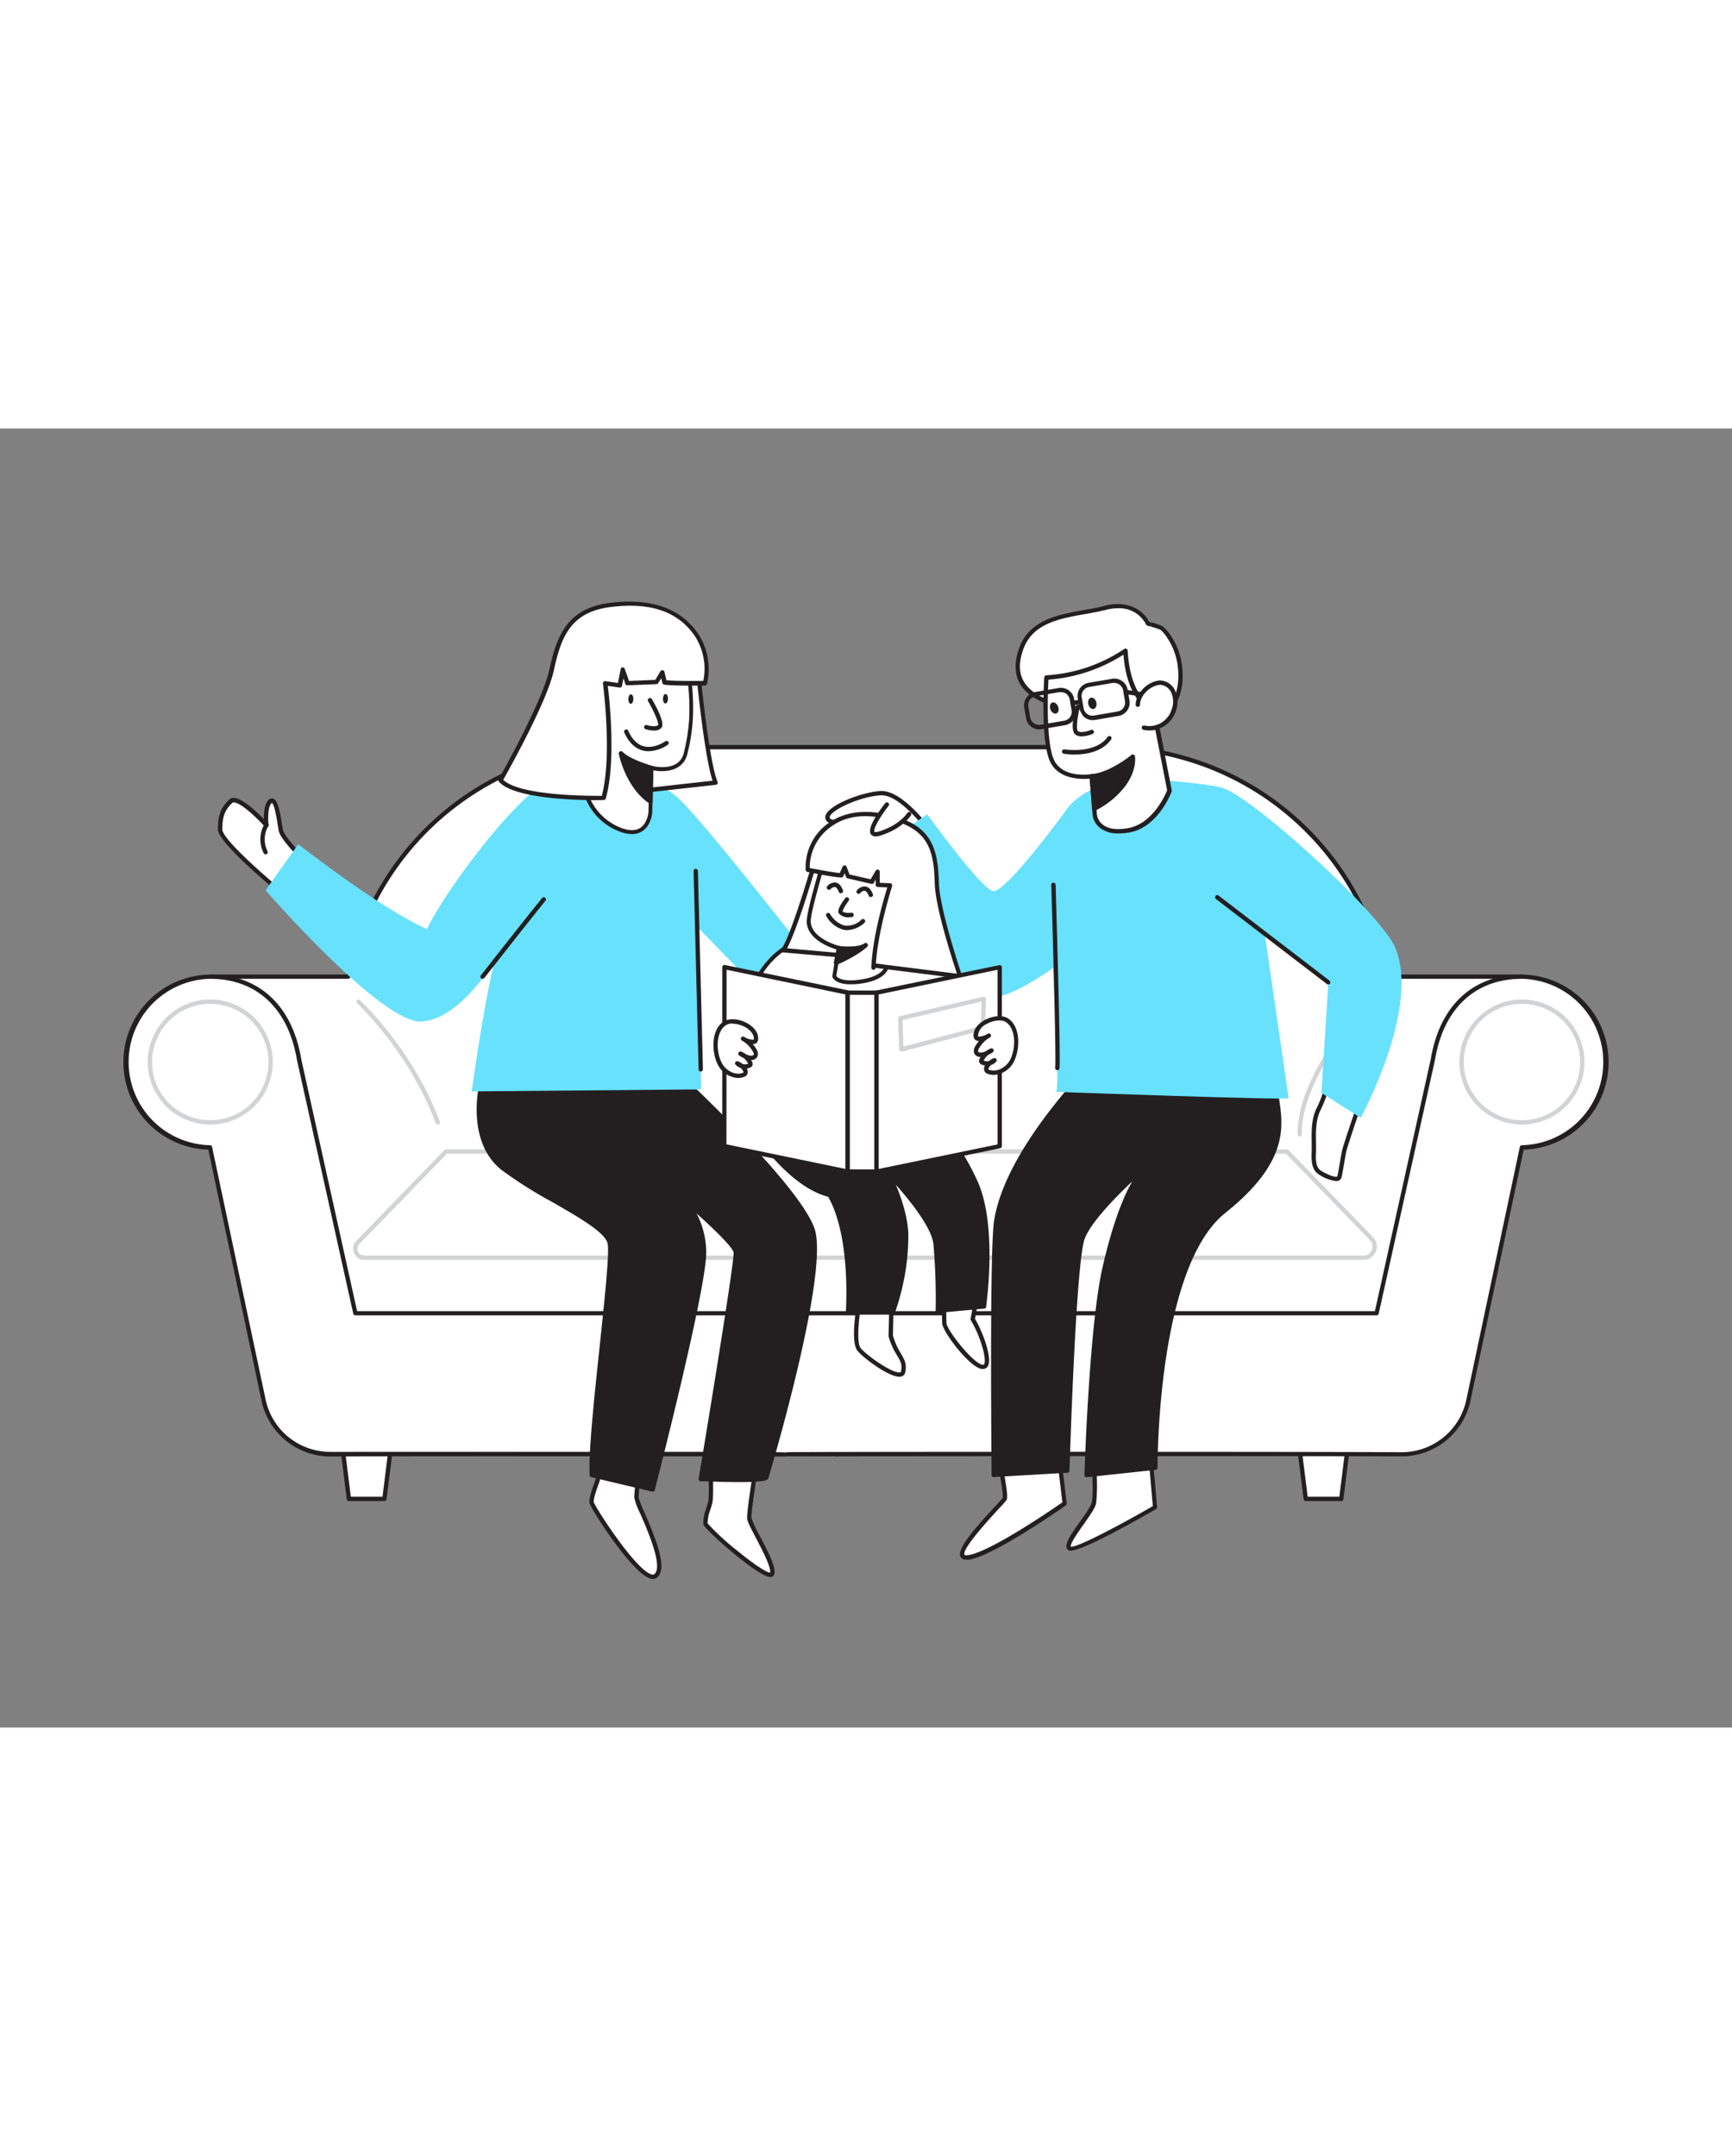 <svg xmlns="http://www.w3.org/2000/svg" viewBox="0 0 400 300" data-imageid="family-5" imageName="Family" class="illustrations_image" style="width: 241px;"><rect x="0" y="0" width="400" height="300" fill="#808080" stroke="none"/><g id="_196_family_flatline" data-name="#196_family_flatline"><path d="M230.88,239s1.59,7.41,1.12,8.22-14.08,14.24-8.45,13.51,22.3-12.47,22.3-12.47l-1.41-12Z" fill="#fff"/><path d="M223.15,261.23a1.34,1.34,0,0,1-1.32-.66c-.85-1.64,2.55-5.83,8.32-12,.68-.74,1.33-1.44,1.42-1.59.19-.54-.46-4.51-1.18-7.85a.51.51,0,0,1,.39-.6l13.56-2.71a.49.49,0,0,1,.39.09.5.5,0,0,1,.21.34l1.41,12a.5.5,0,0,1-.21.47c-.69.48-16.83,11.81-22.52,12.55A2.63,2.63,0,0,1,223.15,261.23Zm8.33-21.87c.6,2.88,1.42,7.28,1,8.08a22.22,22.22,0,0,1-1.56,1.76c-5.88,6.35-8.63,10-8.16,10.92,0,.08.3.15.77.08,5.08-.66,19.75-10.76,21.83-12.21L244,236.86Z" fill="#231f20"/><path d="M252.63,239.61s.46,6.12,0,8.46-7.26,9.62-5.62,10.56,19.72-9.51,19.72-9.51l-1.18-13.41Z" fill="#fff"/><path d="M247.21,259.16a1,1,0,0,1-.45-.09,1,1,0,0,1-.47-.66c-.24-1.07,1-3,3.1-5.91,1.27-1.79,2.58-3.65,2.75-4.52.44-2.26,0-8.27,0-8.33a.51.51,0,0,1,.35-.52l12.92-3.9a.48.48,0,0,1,.42.07.47.47,0,0,1,.22.37l1.17,13.41a.51.51,0,0,1-.24.48C261.81,252.54,250.05,259.16,247.21,259.16ZM253.16,240a44.05,44.05,0,0,1,0,8.19c-.21,1.09-1.52,2.94-2.91,4.91-1.13,1.59-3.22,4.56-2.94,5.13,1.17.34,10.48-4.49,18.93-9.36l-1.09-12.48Z" fill="#231f20"/><path d="M138.06,237.29a43.64,43.64,0,0,1,0,5.51c-.24.71-1.64,4.23-1.41,5.28s12,19.72,14.9,16.78-4.57-16.54-4.57-18,.94-9.62.94-9.62Z" fill="#fff"/><path d="M150.78,265.68a2.16,2.16,0,0,1-.63-.1c-4.25-1.24-13.7-16.1-14-17.39-.19-.85.36-2.62,1.23-5a5.31,5.31,0,0,0,.19-.53,37.76,37.76,0,0,0,0-5.33.48.48,0,0,1,.14-.37.48.48,0,0,1,.36-.15h9.86a.5.5,0,0,1,.37.17.47.47,0,0,1,.12.38c0,.09-.93,8.21-.93,9.57a23.56,23.56,0,0,0,1.29,3.27c2.79,6.41,5.32,12.86,3.14,15A1.54,1.54,0,0,1,150.78,265.68Zm-12.2-27.89a29.49,29.49,0,0,1-.05,5.17l-.2.56c-.33.92-1.36,3.71-1.19,4.45.41,1.32,9.73,15.77,13.36,16.67a.66.66,0,0,0,.7-.13c1.88-1.88-1.52-9.72-3.34-13.93a15.28,15.28,0,0,1-1.38-3.67c0-1.22.66-7.23.88-9.12Z" fill="#231f20"/><path d="M164,238.55s.47,7.86,0,9.62-1.29,3.75-1.05,4.81,14.66,13.73,15.37,11.5-5.17-11.24-5.28-12.84,1.87-13.92,1.87-13.92Z" fill="#fff"/><path d="M177.88,265.24h-.06c-2.82-.12-15.1-10.92-15.37-12.15a8.44,8.44,0,0,1,.64-3.63c.15-.48.29-1,.42-1.42.37-1.38.11-7.3,0-9.47a.5.5,0,0,1,.46-.52l10.92-.83a.47.47,0,0,1,.4.17.48.48,0,0,1,.13.41c-.55,3.41-2,12.54-1.88,13.81a24.46,24.46,0,0,0,1.92,4.09c2.25,4.31,3.81,7.47,3.34,8.93A.88.88,0,0,1,177.88,265.24ZM164.52,239c.09,1.77.37,7.71-.05,9.29-.12.47-.28,1-.43,1.45a8.57,8.57,0,0,0-.62,3.12,57,57,0,0,0,6.86,6.31c4.89,4,7,5.06,7.57,5.06.25-1.28-1.88-5.35-3.3-8.07-1.26-2.41-2-3.81-2-4.49-.11-1.46,1.35-10.7,1.78-13.41Z" fill="#231f20"/><path d="M69.94,99.28s-4.73-4.73-5.08-6.48-1-7.88-2.41-6.75-.92,5.52-.92,5.52S55,84.39,53.29,86.05s-2.46,3.26-2.46,6.49S67,108.75,67,108.75" fill="#fff"/><path d="M67,109.25a.51.51,0,0,1-.31-.11C65,107.79,50.33,95.92,50.33,92.54s.69-5,2.61-6.85a1.48,1.48,0,0,1,1.11-.38c1.93.07,5.23,3.2,6.88,4.9,0-1.49.12-3.69,1.21-4.55a1,1,0,0,1,1-.18c1,.42,1.51,2.83,2,6,.09.52.15,1,.22,1.27.23,1.17,3.15,4.44,4.94,6.23a.5.5,0,0,1,0,.71.51.51,0,0,1-.71,0c-.49-.5-4.85-4.89-5.21-6.74-.07-.32-.14-.78-.22-1.32-.19-1.21-.77-4.89-1.38-5.17-.91.74-.94,3.52-.75,5.1a.5.5,0,0,1-.29.52.51.51,0,0,1-.58-.12c-1.38-1.54-5.37-5.54-7.14-5.6a.54.54,0,0,0-.38.11c-1.72,1.63-2.3,3.17-2.3,6.12,0,2.19,9.78,10.86,15.94,15.82a.5.5,0,0,1,.08.7A.52.52,0,0,1,67,109.25Z" fill="#231f20"/><polygon points="88.78 247.2 80.58 247.2 79.21 236.26 90.15 236.26 88.78 247.2" fill="#fff"/><path d="M88.78,247.7h-8.2a.51.51,0,0,1-.5-.44l-1.37-10.93a.53.53,0,0,1,.13-.4.48.48,0,0,1,.37-.17H90.15a.48.48,0,0,1,.37.17.53.53,0,0,1,.13.4l-1.37,10.93A.51.51,0,0,1,88.78,247.7Zm-7.76-1h7.32l1.24-9.94h-9.8Z" fill="#231f20"/><polygon points="309.76 247.2 301.56 247.2 300.19 236.26 311.13 236.26 309.76 247.2" fill="#fff"/><path d="M309.76,247.7h-8.2a.51.51,0,0,1-.5-.44l-1.37-10.93a.53.53,0,0,1,.13-.4.48.48,0,0,1,.37-.17h10.94a.48.48,0,0,1,.37.17.53.53,0,0,1,.13.4l-1.37,10.93A.51.51,0,0,1,309.76,247.7Zm-7.76-1h7.32l1.24-9.94h-9.8Z" fill="#231f20"/><path d="M319.82,126.59a65.48,65.48,0,0,0-64.28-53H144.69a65.49,65.49,0,0,0-64.28,53H48.63l26.28,96.73H321.14l30.46-96.73Z" fill="#fff"/><path d="M321.14,223.82H74.91a.5.5,0,0,1-.48-.37L48.15,126.72a.5.5,0,0,1,.08-.43.52.52,0,0,1,.4-.2H80a66,66,0,0,1,64.69-53H255.54a66,66,0,0,1,64.69,53H351.6a.52.52,0,0,1,.41.21.49.49,0,0,1,.07.44l-30.46,96.73A.5.5,0,0,1,321.14,223.82Zm-245.84-1H320.78l30.14-95.73h-31.1a.5.5,0,0,1-.49-.4,65,65,0,0,0-63.79-52.6H144.69a65,65,0,0,0-63.79,52.6.49.49,0,0,1-.49.4H49.28Z" fill="#231f20"/><path d="M193.33,237.44h-.07a.65.65,0,0,1-.41-.31.51.51,0,0,1,.05-.53.48.48,0,0,1,.49-.18.59.59,0,0,1,.45.37.5.5,0,0,1-.13.49h0A.57.57,0,0,1,193.33,237.44Z" fill="#231f20"/><path d="M351.49,126.59c-10.89,0-18.54,6.93-20.58,19.13l-13,58.59H82.07l-13-58.59c-2-12.2-9.69-19.13-20.58-19.13a19.72,19.72,0,0,0,0,39.43l12.38,58.43a15.68,15.68,0,0,0,15.4,12.43c29.5-.12,105.37,0,105.35,0,.36-.07,112.57-.15,142.07,0a15.68,15.68,0,0,0,15.4-12.43L351.49,166a19.72,19.72,0,0,0,0-39.43Z" fill="#fff"/><path d="M181.59,237.41h-.09c-3.35,0-76.46-.13-105.21,0A16.27,16.27,0,0,1,60.4,224.55l-12.29-58a20.22,20.22,0,0,1,.4-40.43c11.32,0,19,7.13,21.07,19.55l12.89,58.17H317.53l12.9-58.2c2.06-12.39,9.74-19.52,21.06-19.52a20.22,20.22,0,0,1,.4,40.43l-12.29,58a16.26,16.26,0,0,1-15.83,12.83h-.06c-30.62-.13-140.83,0-142,0Zm-64.21-1.08H140c32.89,0,39.94,0,41.54.17l0-.08c.55-.11,117.48-.14,142.17,0h.06a15.24,15.24,0,0,0,14.85-12L351,165.92a.49.49,0,0,1,.49-.4,19.22,19.22,0,0,0,0-38.43c-10.78,0-18.1,6.82-20.08,18.71l-13,58.62a.5.5,0,0,1-.49.39H82.07a.5.5,0,0,1-.49-.39l-13-58.59c-2-11.92-9.31-18.74-20.09-18.74a19.22,19.22,0,0,0,0,38.43.49.49,0,0,1,.49.4l12.38,58.42a15.24,15.24,0,0,0,14.85,12h.06C87,236.34,102.91,236.33,117.38,236.33Z" fill="#231f20"/><path d="M314.87,192H84.12a2.58,2.58,0,0,1-1.85-4.37l20.38-21a.51.51,0,0,1,.36-.15H297.22a.48.48,0,0,1,.36.15l19.52,20.11a3.1,3.1,0,0,1-2.23,5.26ZM103.22,167.49,83,188.34A1.57,1.57,0,0,0,84.12,191H314.87a2.1,2.1,0,0,0,1.51-3.57L297,167.49Z" fill="#d1d3d4"/><path d="M101.08,160.75a.52.52,0,0,1-.47-.33c-6-16.3-18-27.57-18.17-27.69a.48.48,0,0,1,0-.7.5.5,0,0,1,.71,0c.12.11,12.36,11.54,18.43,28.07a.49.49,0,0,1-.3.64A.33.33,0,0,1,101.08,160.75Z" fill="#d1d3d4"/><path d="M300.19,163.51a.51.51,0,0,1-.5-.49c-.33-13.67,15.15-30.3,15.81-31a.49.49,0,0,1,.7,0,.51.51,0,0,1,0,.71c-.16.17-15.86,17-15.54,30.29a.5.5,0,0,1-.49.51Z" fill="#d1d3d4"/><path d="M48.51,160.75A14.44,14.44,0,1,1,63,146.31,14.46,14.46,0,0,1,48.51,160.75Zm0-27.88A13.44,13.44,0,1,0,62,146.31,13.46,13.46,0,0,0,48.51,132.87Z" fill="#d1d3d4"/><path d="M351.49,160.75a14.44,14.44,0,1,1,14.44-14.44A14.46,14.46,0,0,1,351.49,160.75Zm0-27.88a13.44,13.44,0,1,0,13.44,13.44A13.46,13.46,0,0,0,351.49,132.87Z" fill="#d1d3d4"/><path d="M157,149.54,111,152s-2.82,12.61,5,18.86,23.78,12.73,24.72,17.32-4.76,44.22-4.14,53.6l14.15,3.36s12.2-47.37,11.89-55.19-4.38-11.53-4.38-11.53,11.27,9.65,11.58,11.84-8.09,52.44-8.09,52.44,14.94.58,15.25-.36,14.12-47.38,10.67-57.4S157,149.54,157,149.54Z" fill="#231f20"/><path d="M150.77,245.53l-.11,0-14.14-3.35a.44.44,0,0,1-.34-.4c-.32-4.88,1-17.54,2.31-29.79,1.17-11.11,2.28-21.6,1.84-23.75-.53-2.57-6.75-6.13-12.76-9.58a98.83,98.83,0,0,1-11.81-7.48c-7.94-6.36-5.27-18.78-5.15-19.31a.44.44,0,0,1,.4-.34l46-2.41a.45.45,0,0,1,.32.11c1.11,1,27.34,25.54,30.78,35.54,3.54,10.28-10.52,57.23-10.67,57.68s-.42,1.26-15.68.66a.47.47,0,0,1-.33-.17.43.43,0,0,1-.09-.35c3.37-20.16,8.3-50.74,8.08-52.29-.17-1.18-4.57-5.46-8.53-9a19.85,19.85,0,0,1,2.21,8.63c.31,7.8-11.41,53.38-11.91,55.32A.45.45,0,0,1,150.77,245.53Zm-13.72-4.15,13.4,3.18c1.2-4.71,12.06-47.36,11.77-54.64-.3-7.53-4.2-11.19-4.24-11.23a.44.44,0,0,1,0-.61.44.44,0,0,1,.62-.05c1.16,1,11.4,9.83,11.72,12.12.31,2.14-6.83,45-8,52.07,6.46.24,13.36.24,14.35-.17.76-2.52,14-47.39,10.64-57-3.25-9.44-28.33-33.1-30.42-35l-45.46,2.38c-.36,2-1.91,12.64,4.91,18.1a99.18,99.18,0,0,0,11.7,7.41c6.75,3.86,12.57,7.2,13.18,10.16.47,2.29-.6,12.36-1.83,24C138.16,223.45,136.8,236.33,137.05,241.38Z" fill="#231f20"/><path d="M108.93,153.09s2.74-19.91,5.32-30.24c0,0-7.64,13.36-16.8,14.11s-36.11-30.31-36.11-30.31L68.88,96s18.88,14.84,29.75,19.61c2.82-6.57,19.52-30.26,29.14-35s21.91-1,28.48,4.4,48.58,60.08,48.58,60.08l-10.33,4.46L160.94,115l1,37.63Z" fill="#68e1fd" class="target-color"/><path d="M198.26,203.16s-1.28,7.58.13,9.46,9.66,7.74,10.22,5.26c.7-3.13-1.56-3.66-2.86-8.41l.18-6.66" fill="#fff"/><path d="M207.74,219c-2.68,0-8.65-4.6-9.75-6.06-1.49-2-.36-9-.22-9.84a.48.48,0,0,1,.57-.41.49.49,0,0,1,.41.57c-.34,2-1,7.68,0,9.08,1.18,1.57,7.41,6,9.13,5.64.13,0,.17-.07.2-.19.35-1.58-.11-2.37-.88-3.69a16.65,16.65,0,0,1-2-4.48.77.77,0,0,1,0-.15l.18-6.66a.5.5,0,0,1,.51-.48.49.49,0,0,1,.49.51l-.17,6.58a15.86,15.86,0,0,0,1.84,4.18c.8,1.37,1.44,2.45,1,4.41a1.22,1.22,0,0,1-1,.95A1.61,1.61,0,0,1,207.74,219Z" fill="#231f20"/><path d="M218.05,200.11s-.15,4.54,0,6.57,8.45,12.57,9.7,9.45c.62-1.56-1-6.84-3.16-10.43,1.23-5.79.35-8.33.35-8.33" fill="#fff"/><path d="M227,217.2l-.26,0c-2.94-.45-9-8.6-9.13-10.46-.16-2,0-6.44,0-6.63a.51.51,0,0,1,.51-.48.5.5,0,0,1,.48.52s-.15,4.53,0,6.51c.13,1.59,6.07,9.21,8.29,9.55a.33.33,0,0,0,.44-.25c.51-1.27-.91-6.34-3.11-10a.53.53,0,0,1-.07-.37c1.18-5.53.37-8,.37-8.06a.5.5,0,1,1,.94-.32c0,.11.9,2.68-.29,8.4,2,3.41,3.83,8.86,3.09,10.7A1.3,1.3,0,0,1,227,217.2Z" fill="#231f20"/><path d="M174.15,162.08s8.21,12.76,17.4,15c5.58,9.58,4.23,27.17,4.23,27.17H206.1a52.81,52.81,0,0,0,3.16-17.62c.08-6.23-4-14.28-4-14.28s9.91,10.23,10.62,15.86a147,147,0,0,1,.52,15.6l10.78-1S230,184.35,225.3,174s-12.87-19.32-12.87-19.32Z" fill="#231f20"/><path d="M206.1,204.65H195.78a.43.43,0,0,1-.32-.14.46.46,0,0,1-.12-.34c0-.17,1.26-17.36-4.08-26.74-9.18-2.35-17.14-14.59-17.48-15.11a.46.46,0,0,1,0-.41.42.42,0,0,1,.33-.26l38.27-7.42a.42.42,0,0,1,.41.13c.08.09,8.28,9.12,12.95,19.43s2.07,28.32,2,29.08a.46.46,0,0,1-.4.38l-10.78,1a.45.45,0,0,1-.34-.12.44.44,0,0,1-.14-.33,144.76,144.76,0,0,0-.52-15.53c-.49-3.95-5.78-10.38-8.66-13.61,1.21,2.89,2.93,7.8,2.88,12a54,54,0,0,1-3.19,17.78A.45.45,0,0,1,206.1,204.65Zm-9.85-.88h9.55a53.84,53.84,0,0,0,3-17.18c.07-6.05-3.87-14-3.91-14.09a.44.44,0,0,1,.71-.5c.41.42,10,10.4,10.74,16.12a139.1,139.1,0,0,1,.53,15.17l9.94-.89c.35-2.57,2.3-18.88-1.94-28.24s-11.45-17.7-12.63-19l-37.37,7.24c1.68,2.45,8.92,12.35,16.76,14.23a.46.46,0,0,1,.28.21C197.07,185.64,196.43,200.83,196.25,203.77Z" fill="#231f20"/><path d="M258,140.82c-1.05,1.3-25.49,23.85-28,42.59-1,7.61-.52,58.3-.52,58.3l17.12-1s1.4-47.71,3.5-53.67,14.69-16.79,14.69-16.79-5.16,3.43-9.75,23.63c-3.13,13.77-4.15,47.84-4.15,47.84l16-1.71s-.4-46.3,15.79-59.22C300,167,294.88,158.26,294.53,150.94s-6-14.73-6-14.73Z" fill="#231f20"/><path d="M250.89,242.17a.46.46,0,0,1-.3-.11.48.48,0,0,1-.14-.34c0-.34,1.06-34.27,4.16-47.93,2.4-10.54,4.95-16.56,6.87-19.91-3.86,3.65-9.63,9.54-11,13.32-2.06,5.82-3.47,53.05-3.48,53.53a.45.45,0,0,1-.42.43l-17.12,1a.45.45,0,0,1-.32-.12.43.43,0,0,1-.14-.32c0-2.07-.48-50.81.53-58.36s6.53-21.16,27-41.69c.57-.58,1-1,1.09-1.12a.44.44,0,0,1,.27-.16l30.5-4.61a.43.43,0,0,1,.42.17c.23.31,5.78,7.61,6.13,15a36.9,36.9,0,0,0,.44,3.71c1,6.6,2.24,14.82-12.41,26.51-15.84,12.65-15.64,58.41-15.63,58.87a.45.45,0,0,1-.4.45l-16,1.71Zm7.32-100.94c-.17.19-.48.5-1,1.05-20.28,20.36-25.74,33.64-26.74,41.19-.94,7.1-.57,52.66-.53,57.77l16.26-.94c.15-5,1.49-47.67,3.52-53.4,1.9-5.4,12-14.47,14.33-16.55a3.45,3.45,0,0,1,.53-.45.44.44,0,0,1,.53.7l-.39.34c-1.23,1.21-5.43,6.38-9.22,23-2.87,12.67-4,43-4.12,47.26l15.13-1.62a186.94,186.94,0,0,1,1.84-24.43c2.57-17.62,7.32-29.31,14.13-34.74,14.25-11.37,13.05-19.31,12.09-25.69-.2-1.32-.39-2.57-.45-3.79-.31-6.43-4.9-13-5.8-14.29Z" fill="#231f20"/><path d="M306.71,151a28.9,28.9,0,0,1-2.23,6.27c-1.58,3.16-.92,7.64-1.05,9.74s0,4.06,1.63,5,4,2,4.28.79.79-4.45,1.05-5.77,3.16-9.74,3.16-9.74" fill="#fff"/><path d="M308.56,173.79a8.53,8.53,0,0,1-3.75-1.38c-1.89-1-2-3.24-1.88-5.45,0-.5,0-1.16,0-1.91-.05-2.34-.13-5.54,1.11-8a28.54,28.54,0,0,0,2.19-6.15.5.5,0,0,1,.6-.38.49.49,0,0,1,.38.59,29.89,29.89,0,0,1-2.27,6.38c-1.13,2.26-1.06,5.32-1,7.55,0,.78,0,1.45,0,2-.14,2.18,0,3.78,1.37,4.51,2,1.14,3.15,1.37,3.49,1.22,0,0,0,0,.06-.1.15-.66.38-2,.61-3.29.17-1,.33-1.9.44-2.47.27-1.34,3.06-9.46,3.18-9.8a.5.5,0,0,1,.94.32c-1,2.9-2.93,8.65-3.14,9.67-.11.57-.27,1.49-.44,2.45-.22,1.31-.46,2.65-.61,3.34a1.09,1.09,0,0,1-.63.79A1.43,1.43,0,0,1,308.56,173.79Z" fill="#231f20"/><path d="M297.6,154.66c-.94.49-53.62-1.46-53.62-1.46,1.08-6.07-2.32-41.27-.69-47.82.87-3.49.74-13.92,2.7-16.93,3.35-5.15,11.89-8,17.61-7.57,4.6.39,14.1.92,18.58,2.08,6.75,1.75,36.55,28.91,40,36.83,6,13.9-7.93,39.41-7.93,39.41l-9.07-5.76,1.6-25.54L292,116.11Z" fill="#68e1fd" class="target-color"/><path d="M215.7,94.29s-7.13-10.39-12.33-10.08-13.5,4.06-12.13,6.06,9.85-1.18,9.85-1.18" fill="#fff"/><path d="M215.7,94.79a.49.49,0,0,1-.41-.22c-.07-.1-7-10.13-11.89-9.86-4.57.28-10.9,3.11-11.73,4.82-.14.28,0,.4,0,.46.79,1.16,5.89-.1,9.26-1.37a.5.5,0,0,1,.35.94c-1.48.55-8.92,3.21-10.44,1a1.38,1.38,0,0,1-.06-1.46c1.15-2.36,8.29-5.12,12.57-5.38,5.43-.31,12.47,9.86,12.77,10.3a.49.49,0,0,1-.13.69A.47.47,0,0,1,215.7,94.79Z" fill="#231f20"/><path d="M246,88.45s-13.83,18.92-16.65,18.39-15.21-17.75-15.21-17.75l-9.33,6.34s13.52,36,22.4,36.28S251.51,118,251.51,118" fill="#68e1fd" class="target-color"/><path d="M221.86,136.51q-6.6,4.47-13.17,9l-2.08,1.41-2.88,2c-1,.66-1.92,1.32-2.86,2-2.51,1.78-5,3.62-7.48,5.41l-.62.45-2-2.42q-5.52-6.72-11.23-13.25c-1.09-1.27-2.19-2.52-3.29-3.78-1.39-1.59-2.79-3.18-4.2-4.75.6-1.35,1.23-2.66,1.89-3.89a36.54,36.54,0,0,1,2-3.28,21.71,21.71,0,0,1,1.93-2.48h0a16,16,0,0,1,1.51-1.47,23.56,23.56,0,0,1,1.89-1.44,26,26,0,0,1,6.65-3.27,31.51,31.51,0,0,1,7-1.4c.65-.06,1.28-.1,1.92-.12h0c.66,0,1.3,0,1.94,0a37.5,37.5,0,0,1,4.17.31c1,.13,2,.3,2.95.51s1.71.39,2.52.62a25.57,25.57,0,0,1,5.93,2.47,9.73,9.73,0,0,1,2.3,1.8,11.6,11.6,0,0,1,1.69,3.06c.28.68.55,1.44.82,2.25q.21.65.42,1.32c.35,1.16.69,2.41,1,3.73C221.05,132.91,221.46,134.68,221.86,136.51Z" fill="#fff"/><path d="M192.77,157.18a.46.46,0,0,1-.35-.17l-.85-1-1.17-1.41c-3.45-4.2-7.12-8.53-11.21-13.25-1.09-1.26-2.19-2.51-3.29-3.77-1.4-1.58-2.79-3.17-4.2-4.75a.44.44,0,0,1-.07-.49c.58-1.34,1.22-2.66,1.9-3.92a37.76,37.76,0,0,1,2-3.32,21.82,21.82,0,0,1,2-2.52l0,0a16.36,16.36,0,0,1,1.53-1.49c.59-.5,1.24-1,1.93-1.47a26.48,26.48,0,0,1,6.77-3.32,31.74,31.74,0,0,1,7.13-1.43q1-.08,2-.12t2,0a38.75,38.75,0,0,1,4.2.32c1,.13,2,.3,3,.51s1.73.4,2.54.63a26,26,0,0,1,6,2.51,10.29,10.29,0,0,1,2.42,1.9,11.65,11.65,0,0,1,1.76,3.19c.27.66.54,1.4.83,2.28.15.42.29.87.43,1.33.34,1.15.69,2.41,1,3.75.39,1.52.79,3.24,1.23,5.28a.46.46,0,0,1-.19.48l-13.16,9-5,3.38c-1,.66-1.91,1.33-2.86,2-1.44,1-2.87,2.07-4.3,3.11l-3.17,2.31-.62.44A.46.46,0,0,1,192.77,157.18Zm-20.19-24.75,4,4.54q1.65,1.88,3.29,3.78c4.1,4.72,7.77,9.05,11.23,13.26l1.17,1.4.57.69.27-.19,3.17-2.31c1.43-1,2.87-2.09,4.31-3.12,1-.68,1.91-1.35,2.87-2l5-3.38,12.9-8.79c-.41-1.89-.79-3.51-1.15-4.94s-.69-2.58-1-3.72c-.13-.45-.27-.88-.41-1.31-.29-.85-.55-1.57-.82-2.21a10.85,10.85,0,0,0-1.6-2.94,9,9,0,0,0-2.19-1.71,25.13,25.13,0,0,0-5.83-2.42c-.79-.23-1.63-.43-2.48-.62s-1.94-.37-2.92-.5a37,37,0,0,0-4.11-.3c-.64,0-1.28,0-1.93,0s-1.26.06-1.9.11a31.19,31.19,0,0,0-6.93,1.39,25.29,25.29,0,0,0-6.53,3.21q-1,.69-1.86,1.41a13.58,13.58,0,0,0-1.44,1.41s0,0-.05,0a22.49,22.49,0,0,0-1.86,2.39,37.4,37.4,0,0,0-2,3.24C173.72,130,173.13,131.21,172.58,132.43Z" fill="#231f20"/><path d="M189,97.23s-5.4,19.16-8.08,23.25L198.5,122l1.17-26.69Z" fill="#fff"/><path d="M198.5,122.54h0L180.89,121a.49.49,0,0,1-.4-.28.48.48,0,0,1,0-.49c2.61-4,8-22.93,8-23.12a.5.5,0,0,1,.39-.35l10.66-1.88A.5.5,0,0,1,200,95a.47.47,0,0,1,.17.4L199,122.07a.49.49,0,0,1-.17.35A.5.5,0,0,1,198.5,122.54Zm-16.73-2.49L198,121.5,199.15,96l-9.73,1.72C188.73,100.09,184.38,115.19,181.77,120.05Z" fill="#231f20"/><path d="M193.75,120l-1.08,6.51s.65,2,6.22,1.21,5.84-3.34,5.84-3.34,1.73-12.2,1.73-12.21c.06-.65.58-7,1.4-12.6-6.52-.92-12.29-2.21-12.29-2.21.56.72-1.78.53-1.77.53a9.52,9.52,0,0,0-3.15.08c-.85,3.71-4.06,13.89-3.88,16.13C187.11,118.36,193.75,120,193.75,120Z" fill="#fff"/><path d="M196.46,128.36c-3.55,0-4.16-1.51-4.23-1.72a.5.5,0,0,1,0-.21l1-6.11c-1.51-.44-6.6-2.24-6.92-6.2-.12-1.59,1.29-6.68,2.54-11.16.55-2,1.08-3.92,1.35-5.1a.48.48,0,0,1,.35-.35,10.25,10.25,0,0,1,3.29-.09,6,6,0,0,0,1.29,0,.49.49,0,0,1,.06-.29.46.46,0,0,1,.48-.2c.06,0,5.83,1.29,12.25,2.2a.45.45,0,0,1,.3.18.46.46,0,0,1,.09.34c-.71,4.86-1.2,10.35-1.38,12.48,0,.11,0,.11-1.75,12.33,0,.1-.38,2.85-6.23,3.72A17.32,17.32,0,0,1,196.46,128.36Zm-3.32-1.93c.21.3,1.3,1.48,5.68.82,5.07-.75,5.45-2.92,5.46-2.94S206,112.21,206,112.1c.18-2.14.66-7.38,1.33-12.15-5.15-.75-9.81-1.71-11.34-2l0,0c-.39.49-1.74.45-2.22.37h0a9.93,9.93,0,0,0-2.72,0c-.29,1.21-.79,3-1.3,4.85-1.17,4.2-2.62,9.41-2.51,10.85.31,3.9,6.57,5.48,6.64,5.5a.46.46,0,0,1,.34.52Z" fill="#231f20"/><path d="M195.6,108.76c-.86,1.15-1.74,2.54-1.42,3,.58.82,2.53.57,2.53.57" fill="#fff"/><path d="M196.06,112.87a2.81,2.81,0,0,1-2.29-.83c-.31-.44-.36-1.18,1.43-3.58a.5.5,0,0,1,.8.6c-1.45,2-1.39,2.44-1.39,2.46.25.34,1.37.4,2,.31a.5.5,0,0,1,.13,1A5.42,5.42,0,0,1,196.06,112.87Z" fill="#231f20"/><path d="M201.74,124.47l.06-.47,19.88,2.5c-1.31-3.94-5.18-16-5.35-21.45-.19-6.59-.93-12.15-8.92-14.69S193.83,89.12,190,92.94a12.12,12.12,0,0,0-3.41,9s6.1,1.23,7.74,1.28l.8-1.8.77,2,5.5,1.26,1.36-2.33,0,3,2.86.12S202.05,116.26,201.74,124.47Z" fill="#fff"/><path d="M221.68,127h-.07l-19.38-2.44a.5.5,0,0,1-1-.11c.26-7,2.93-16,3.69-18.47l-2.2-.09a.5.5,0,0,1-.48-.49l0-1.23-.44.77a.49.49,0,0,1-.54.23l-5.5-1.27a.51.51,0,0,1-.36-.31l-.33-.88-.31.69a.51.51,0,0,1-.47.29c-1.67,0-7.57-1.24-7.83-1.29a.49.49,0,0,1-.39-.44,12.53,12.53,0,0,1,3.55-9.38c4.28-4.22,10.32-5.13,17.95-2.7,8.23,2.62,9.07,8.41,9.27,15.15.17,5.44,4.12,17.69,5.32,21.31a.49.49,0,0,1-.09.48A.49.49,0,0,1,221.68,127Zm-19.39-3.44L221,125.91c-1.66-5.07-5-15.69-5.12-20.85-.19-6.57-1-11.8-8.57-14.22-7.36-2.35-12.9-1.54-16.95,2.45A11.6,11.6,0,0,0,187,101.5c1.26.25,5.29,1,6.94,1.17l.65-1.48a.54.54,0,0,1,.47-.3.52.52,0,0,1,.46.33l.67,1.77,4.88,1.12,1.18-2a.5.5,0,0,1,.56-.23.5.5,0,0,1,.37.48l0,2.56,2.39.1a.48.48,0,0,1,.39.21.49.49,0,0,1,.06.44C206.05,105.77,202.8,115.65,202.29,123.56Z" fill="#231f20"/><path d="M195.66,115.85a3.83,3.83,0,0,1-.83-.08,6.55,6.55,0,0,1-4-3.17.5.5,0,0,1,.88-.48,5.67,5.67,0,0,0,3.34,2.67,4.73,4.73,0,0,0,3.94-1.4.52.52,0,0,1,.71.06.51.51,0,0,1-.06.71A6.22,6.22,0,0,1,195.66,115.85Z" fill="#231f20"/><path d="M193.75,120s4.35.6,6.19-.69c0,0-1.87,1.92-6.88,4.08Z" fill="#231f20"/><path d="M193.06,123.88a.5.5,0,0,1-.49-.6l.69-3.39a.49.49,0,0,1,.56-.39c1.16.16,4.46.36,5.84-.61a.51.51,0,0,1,.66.09.49.49,0,0,1,0,.67c-.08.08-2,2-7,4.19A.71.71,0,0,1,193.06,123.88Zm1.09-3.34-.41,2a31.16,31.16,0,0,0,3.68-2A18,18,0,0,1,194.15,120.54Z" fill="#231f20"/><path d="M194.19,107.34a.51.51,0,0,1-.47-.32c-.26-.67-.58-1.07-.91-1.13s-.88.33-1,.5a.51.51,0,0,1-.71,0,.5.5,0,0,1-.05-.7,2.31,2.31,0,0,1,1.95-.83c.71.13,1.27.72,1.67,1.76a.5.5,0,0,1-.28.65A.57.57,0,0,1,194.19,107.34Z" fill="#231f20"/><path d="M201.09,108.21a.51.51,0,0,1-.47-.32c-.26-.67-.58-1.08-.91-1.14a1.35,1.35,0,0,0-1,.5.5.5,0,1,1-.75-.65,2.3,2.3,0,0,1,1.94-.83c.71.12,1.27.72,1.68,1.76a.5.5,0,0,1-.29.65A.57.57,0,0,1,201.09,108.21Z" fill="#231f20"/><polygon points="195.77 171.6 167.3 165.73 167.3 124.42 195.77 130.29 195.77 171.6" fill="#fff"/><path d="M195.77,172.1h-.1l-28.47-5.87a.49.49,0,0,1-.4-.49V124.42A.49.49,0,0,1,167,124a.46.46,0,0,1,.42-.1l28.47,5.86a.5.5,0,0,1,.4.49V171.6a.47.47,0,0,1-.19.38A.47.47,0,0,1,195.77,172.1Zm-28-6.78L195.27,171V130.7L167.8,125Z" fill="#231f20"/><polygon points="230.88 165.73 202.41 171.6 202.41 130.29 230.88 124.42 230.88 165.73" fill="#fff"/><path d="M202.41,172.1a.47.47,0,0,1-.32-.12.46.46,0,0,1-.18-.38V130.29a.49.49,0,0,1,.4-.49l28.46-5.86a.46.46,0,0,1,.42.1.47.47,0,0,1,.19.38v41.31a.5.5,0,0,1-.4.49l-28.47,5.87Zm.5-41.4V171l27.47-5.66V125Zm28,35h0Z" fill="#231f20"/><rect x="195.77" y="130.29" width="6.64" height="41.3" transform="translate(398.17 301.89) rotate(180)" fill="#fff"/><path d="M202.41,172.1h-6.64a.5.5,0,0,1-.5-.5V130.29a.5.5,0,0,1,.5-.5h6.64a.51.51,0,0,1,.5.5V171.6A.51.51,0,0,1,202.41,172.1Zm-6.14-1h5.64V130.79h-5.64Z" fill="#231f20"/><path d="M208.15,143.88a.45.45,0,0,1-.29-.1.46.46,0,0,1-.2-.38l-.24-7.18a.51.51,0,0,1,.39-.5l19.28-4.5a.51.51,0,0,1,.43.1.49.49,0,0,1,.18.4l-.18,6.72a.5.5,0,0,1-.37.47l-18.87,5A.27.27,0,0,1,208.15,143.88Zm.29-7.28.19,6.14,17.9-4.7.16-5.7Z" fill="#d1d3d4"/><path d="M225.38,140.33a.7.7,0,0,0,.2.47.78.78,0,0,0,.56.14,4.45,4.45,0,0,0,2.26-.73,7.14,7.14,0,0,0-2.7,2.7,1.38,1.38,0,0,0-.21,1.2c.25.58,1.08.61,1.69.43a5.88,5.88,0,0,0,1.82-.87,4.39,4.39,0,0,0-2.28,2.09.6.6,0,0,0-.07.39c0,.15.2.24.34.31a2.54,2.54,0,0,0,2.72-.57,3.67,3.67,0,0,0-1.7,1.36.93.93,0,0,0-.12,1.06.85.85,0,0,0,.41.26c2,.74,4.27-.52,5.32-2.34,1.45-2.54,1.75-7.69-1-9.55C230.4,135.19,225.12,137.43,225.38,140.33Z" fill="#fff"/><path d="M229.51,149.29a3.91,3.91,0,0,1-1.38-.25,1.35,1.35,0,0,1-.64-.42,1.31,1.31,0,0,1,0-1.51,2.94,2.94,0,0,1-.72-.19.91.91,0,0,1-.52-1.38c.07-.14.14-.27.22-.4a1.52,1.52,0,0,1-1.47-.83,1.9,1.9,0,0,1,.24-1.65,7.27,7.27,0,0,1,.86-1.22,1.26,1.26,0,0,1-.88-.26,1.18,1.18,0,0,1-.37-.8c-.12-1.36.74-2.69,2.36-3.65s4.16-1.47,5.65-.46c3,2,2.71,7.49,1.16,10.2A5.55,5.55,0,0,1,229.51,149.29Zm-.6-2.32a2.89,2.89,0,0,0-.48.56c-.16.24-.18.43-.15.47s.05.05.2.11c1.77.65,3.82-.6,4.7-2.13,1.38-2.42,1.63-7.21-.85-8.88-1-.68-3-.46-4.58.49a3.14,3.14,0,0,0-1.87,2.7h0a.45.45,0,0,0,0,.14h.21a4,4,0,0,0,1.71-.47l.33-.19a.49.49,0,0,1,.67.17.51.51,0,0,1-.15.68,3.79,3.79,0,0,1-.34.2,6.55,6.55,0,0,0-2.2,2.33,1,1,0,0,0-.2.75c.12.26.65.28,1.1.15a4.67,4.67,0,0,0,.66-.23,4.74,4.74,0,0,1,1.12-.63.5.5,0,0,1,.47.88,6.43,6.43,0,0,1-1.08.62,4,4,0,0,0-1,1.29h0a2,2,0,0,0,1.24.08,3.83,3.83,0,0,1,1.11-.64.5.5,0,0,1,.53.81A2.94,2.94,0,0,1,228.91,147Zm-3-6.54h0Z" fill="#231f20"/><path d="M174.58,141.08a.65.65,0,0,1-.19.47.79.79,0,0,1-.56.14,4.59,4.59,0,0,1-2.27-.73,7.17,7.17,0,0,1,2.71,2.7,1.41,1.41,0,0,1,.21,1.2c-.25.58-1.08.61-1.69.43a5.88,5.88,0,0,1-1.82-.87,4.34,4.34,0,0,1,2.27,2.09.55.55,0,0,1,.08.39c0,.15-.2.24-.35.31a2.54,2.54,0,0,1-2.72-.57A3.62,3.62,0,0,1,172,148c.21.32.37.76.13,1.06a.84.84,0,0,1-.42.26c-2,.74-4.26-.52-5.31-2.34-1.45-2.54-1.75-7.69,1-9.55C169.56,135.94,174.85,138.18,174.58,141.08Z" fill="#fff"/><path d="M170.46,150a5.54,5.54,0,0,1-4.54-2.82c-1.55-2.71-1.88-8.16,1.16-10.2,1.49-1,4-.53,5.65.46s2.48,2.29,2.35,3.65h0a1.14,1.14,0,0,1-.36.8,1.27,1.27,0,0,1-.88.26,7.9,7.9,0,0,1,.86,1.22,1.93,1.93,0,0,1,.24,1.65,1.53,1.53,0,0,1-1.48.83,3.18,3.18,0,0,1,.23.4,1,1,0,0,1,.11.74,1,1,0,0,1-.64.64,3.38,3.38,0,0,1-.71.19,1.29,1.29,0,0,1,0,1.51,1.27,1.27,0,0,1-.63.42A4,4,0,0,1,170.46,150Zm-1.29-12.58a2.71,2.71,0,0,0-1.54.39c-2.48,1.67-2.23,6.46-.84,8.88.87,1.53,2.92,2.78,4.7,2.13.14-.06.19-.09.2-.11s0-.23-.15-.47a3,3,0,0,0-.49-.57,2.84,2.84,0,0,1-1.15-.72.48.48,0,0,1-.06-.62.48.48,0,0,1,.59-.19,4,4,0,0,1,1.11.64,2,2,0,0,0,1.24-.08h0a3.71,3.71,0,0,0-1-1.29,7.33,7.33,0,0,1-1.08-.62.51.51,0,0,1-.14-.65.5.5,0,0,1,.62-.23,5,5,0,0,1,1.12.63,5,5,0,0,0,.65.23c.46.13,1,.11,1.1-.15s0-.41-.19-.75a6.55,6.55,0,0,0-2.2-2.33,3.79,3.79,0,0,1-.34-.2.5.5,0,0,1-.15-.68.49.49,0,0,1,.67-.17,3.37,3.37,0,0,1,.32.19,4.13,4.13,0,0,0,1.72.47c.15,0,.2,0,.21,0a.42.42,0,0,0,0-.13h0c.08-.95-.62-1.95-1.87-2.7A6.24,6.24,0,0,0,169.17,137.46Z" fill="#231f20"/><path d="M160.93,52.82s2.1,23.55,4.33,28.92l-21.48,2.4,5.12-35.85Z" fill="#fff"/><path d="M143.78,84.64a.48.48,0,0,1-.36-.15.51.51,0,0,1-.14-.42l5.12-35.85a.52.52,0,0,1,.25-.36.5.5,0,0,1,.43,0l12,4.53a.49.49,0,0,1,.32.42c0,.24,2.13,23.54,4.31,28.78a.51.51,0,0,1,0,.45.5.5,0,0,1-.37.24l-21.49,2.4ZM149.31,49l-4.95,34.59,20.21-2.25c-2-6-3.86-25.32-4.11-28.15Z" fill="#231f20"/><path d="M150.41,78.36l-.22,10.23s-.36,6.35-6.68,4.16a13.33,13.33,0,0,1-8.07-8.09l1.84-18.23c.08-.78.86-8.31,1.14-15,7.81.35,14.83.11,14.83.11-.81.72,2,1,2,1a11.4,11.4,0,0,1,3.65.78c.18,4.52,1.08,9.5.71,14a44.11,44.11,0,0,1-1.28,7.9C157,80.08,150.41,78.36,150.41,78.36Z" fill="#fff"/><path d="M145.93,93.67a7.68,7.68,0,0,1-2.56-.49A13.65,13.65,0,0,1,135,84.79a.47.47,0,0,1,0-.17s1.83-18.13,1.84-18.24c.27-2.63.89-9.14,1.13-15a.48.48,0,0,1,.15-.32.41.41,0,0,1,.33-.12c7.71.35,14.72.12,14.79.12a.46.46,0,0,1,.44.28.47.47,0,0,1,0,.37,6.39,6.39,0,0,0,1.59.35h0a12,12,0,0,1,3.79.82.46.46,0,0,1,.28.4c.06,1.6.22,3.3.37,4.94A53.41,53.41,0,0,1,160,67.3a43.61,43.61,0,0,1-1.29,8c-1.06,3.92-5.33,4.14-7.87,3.64l-.21,9.67c0,.13-.19,3-2.25,4.36A4.34,4.34,0,0,1,145.93,93.67Zm-10-9.06a12.92,12.92,0,0,0,7.75,7.71c1.78.62,3.2.58,4.23-.12,1.68-1.12,1.84-3.62,1.85-3.64L150,78.35a.44.44,0,0,1,.18-.36.45.45,0,0,1,.39-.07c.25.06,6.12,1.54,7.32-2.87a43.64,43.64,0,0,0,1.26-7.82,51.67,51.67,0,0,0-.33-8.91c-.14-1.56-.29-3.16-.36-4.69a11.63,11.63,0,0,0-3.25-.65c-2.17-.25-2.42-.78-2.49-1-1.8,0-7.54.15-13.82-.12-.26,5.76-.86,12-1.11,14.5Z" fill="#231f20"/><path d="M150.07,62.74s3.09,5.28,2.23,6.12-3.09.11-3.09.11" fill="#fff"/><path d="M151,69.76a6.66,6.66,0,0,1-1.9-.32.49.49,0,0,1-.32-.63.5.5,0,0,1,.63-.32c.63.2,2.1.47,2.58,0,.2-.45-.87-3-2.31-5.5a.51.51,0,0,1,.18-.69.49.49,0,0,1,.68.18c1.5,2.56,3.09,5.81,2.15,6.72A2.38,2.38,0,0,1,151,69.76Z" fill="#231f20"/><ellipse cx="153.89" cy="62.54" rx="1.1" ry="0.58" transform="matrix(0.02, -1, 1, 0.02, 88.07, 215.05)" fill="#231f20"/><ellipse cx="145.68" cy="62.48" rx="1.1" ry="0.58" transform="translate(80.1 206.79) rotate(-88.77)" fill="#231f20"/><path d="M153.46,58.62l-.53-2.27-1.35,2.19-6.7.27-1.07-3-.7,3.55-3.36-.5s2.28,17-.37,26.48c0,0-19.83.43-23.79-4.09,0,0,10-17.62,11.73-25.28S131.07,42,141,40.76s16.13,1.53,19.81,6.84a14.41,14.41,0,0,1,2,11.23S155.39,58.92,153.46,58.62Z" fill="#fff"/><path d="M137.85,85.83c-4.79,0-19.18-.33-22.64-4.27a.51.51,0,0,1-.06-.58c.1-.17,10-17.64,11.68-25.13,1.71-7.79,4-14.34,14.07-15.59,9.41-1.15,16.24,1.22,20.28,7.06A14.76,14.76,0,0,1,163.26,59a.51.51,0,0,1-.47.37c-.31,0-7.46.09-9.4-.21a.49.49,0,0,1-.41-.38l-.26-1.1L152,58.8a.52.52,0,0,1-.41.24l-6.69.27a.5.5,0,0,1-.5-.33L144,57.67l-.35,1.76a.49.49,0,0,1-.56.4l-2.72-.4c.4,3.26,1.93,17.47-.46,26a.49.49,0,0,1-.47.36Zm-21.64-4.68c4,3.72,20.11,3.7,22.78,3.68,2.45-9.37.28-25.75.26-25.92a.5.5,0,0,1,.14-.42.53.53,0,0,1,.43-.14l2.89.42.61-3.07a.5.5,0,0,1,1-.07l.95,2.67,6.07-.25,1.2-2a.54.54,0,0,1,.51-.24.5.5,0,0,1,.4.38l.46,1.94c1.94.21,7.06.17,8.51.16a13.92,13.92,0,0,0-2-10.44c-3.87-5.59-10.2-7.76-19.34-6.63-9.49,1.16-11.53,7.13-13.21,14.8C126.24,63.22,117.63,78.64,116.21,81.15Z" fill="#231f20"/><path d="M154,72.64s-6.17,4.48-9.33-2.65" fill="#fff"/><path d="M149.82,74.53a5.42,5.42,0,0,1-1.42-.18c-1.79-.48-3.21-1.88-4.22-4.15a.49.49,0,0,1,.26-.66.48.48,0,0,1,.65.25c.88,2,2.08,3.19,3.56,3.59,2.47.66,5-1.13,5-1.15a.5.5,0,0,1,.7.12.49.49,0,0,1-.12.69A8.29,8.29,0,0,1,149.82,74.53Z" fill="#231f20"/><path d="M150.41,78.36s-5.14-1.44-7-3.35c0,0,1.47,7.57,6.84,11.19Z" fill="#231f20"/><path d="M150.24,86.69a.45.45,0,0,1-.27-.08c-5.48-3.69-7-11.19-7.06-11.5a.51.51,0,0,1,.26-.54.52.52,0,0,1,.59.09c1.75,1.79,6.74,3.21,6.79,3.22a.51.51,0,0,1,.36.49l-.17,7.84a.5.5,0,0,1-.27.43A.59.59,0,0,1,150.24,86.69Zm-6-10.38c.65,2.15,2.25,6.31,5.51,8.92l.14-6.5A25.19,25.19,0,0,1,144.26,76.31Z" fill="#231f20"/><path d="M61.34,98.34a.48.48,0,0,1-.45-.28,7.06,7.06,0,0,1,.22-6.76.5.5,0,0,1,.69-.15.51.51,0,0,1,.14.7,6.1,6.1,0,0,0-.16,5.77.5.5,0,0,1-.22.67A.59.59,0,0,1,61.34,98.34Z" fill="#231f20"/><path d="M111.46,126.59s8.6-11,14.12-17.84" fill="#fff"/><path d="M111.46,127.09a.49.49,0,0,1-.4-.8c.09-.12,8.67-11.1,14.13-17.86a.51.51,0,0,1,.71-.07.49.49,0,0,1,.07.7c-5.45,6.76-14,17.73-14.12,17.84A.49.49,0,0,1,111.46,127.09Z" fill="#231f20"/><line x1="160.68" y1="102.18" x2="161.84" y2="148.01" fill="#fff"/><path d="M161.84,148.51a.5.5,0,0,1-.5-.49l-1.16-45.83a.5.5,0,0,1,1,0L162.34,148a.51.51,0,0,1-.49.51Z" fill="#231f20"/><path d="M204.83,86.84s-6.5,8.24-1.56,6.66S210,89,210,89" fill="#fff"/><path d="M202.24,94.2a1.28,1.28,0,0,1-1.11-.49c-1-1.44,2-5.5,3.3-7.18a.5.5,0,0,1,.79.62c-2.1,2.67-3.63,5.46-3.27,6,0,0,.34.15,1.17-.12,4.68-1.49,6.41-4.21,6.42-4.24a.5.5,0,0,1,.69-.16.49.49,0,0,1,.17.68c-.08.13-1.91,3.06-7,4.68A4.2,4.2,0,0,1,202.24,94.2Z" fill="#231f20"/><path d="M243.29,105.38s1.21,39.49.9,42.31" fill="#fff"/><path d="M244.19,148.19h-.06a.5.5,0,0,1-.44-.55c.3-2.75-.89-41.84-.9-42.24a.5.5,0,0,1,.49-.51.54.54,0,0,1,.51.48c.05,1.62,1.2,39.57.89,42.38A.49.49,0,0,1,244.19,148.19Z" fill="#231f20"/><line x1="281.12" y1="108.26" x2="306.74" y2="127.9" fill="#fff"/><path d="M306.74,128.4a.49.49,0,0,1-.3-.1l-25.62-19.64a.5.5,0,0,1,.61-.8l25.62,19.65a.5.5,0,0,1-.31.89Z" fill="#231f20"/><path d="M265.84,45.27a7.85,7.85,0,0,1-.77-.24c-1.79-3.65-5.93-4.63-9.59-3.68-7,1.82-16.93,1.41-19.7,9.7C231.72,63.16,246,64.12,253.71,66.39c4.79,1.42,11.15,2.24,15.53-1,3.35-2.47,3.81-7.38,3.18-11.17a15.43,15.43,0,0,0-2.28-6,8.85,8.85,0,0,0-1.89-2.2A14,14,0,0,0,265.84,45.27Z" fill="#fff"/><path d="M261.49,68.15a28.61,28.61,0,0,1-7.92-1.28c-1.19-.35-2.54-.67-4-1-5.48-1.3-11.69-2.77-14.07-7-1.19-2.14-1.26-4.8-.22-7.92,2.27-6.78,9.17-8,15.26-9.06,1.71-.29,3.31-.58,4.8-1,3.58-.94,8-.12,10.06,3.76l.48.13-.06.51.14-.48a11,11,0,0,1,2.57.89,9.23,9.23,0,0,1,2,2.33,15.67,15.67,0,0,1,2.36,6.15c.32,1.91,1,8.41-3.38,11.65A13.3,13.3,0,0,1,261.49,68.15Zm-3.4-26.63a10.27,10.27,0,0,0-2.48.31c-1.52.4-3.15.69-4.87,1-6.1,1.07-12.41,2.17-14.49,8.39-1,2.88-.92,5.21.15,7.12,2.16,3.89,8.15,5.31,13.42,6.56,1.45.34,2.82.66,4,1,4.51,1.34,10.79,2.26,15.09-.9,3.13-2.31,3.6-7,3-10.69a14.89,14.89,0,0,0-2.21-5.76A8.67,8.67,0,0,0,268,46.48a18.35,18.35,0,0,0-2.26-.73h0l.14-.48-.21.46c-.89-.26-.91-.27-1-.49A6.91,6.91,0,0,0,258.09,41.52Z" fill="#231f20"/><path d="M252.12,80.3l.7,8.83s.31,4.94,7.76,3.67c6.53-1.12,9.49-9.2,9.49-9.2l-3.61-18.53s-5.89-1.83-6.54-13.75a36.36,36.36,0,0,1-18.25,6.18s-.87,13.22,1.06,18.65S252.12,80.3,252.12,80.3Z" fill="#fff"/><path d="M258.28,93.51a6.6,6.6,0,0,1-4.23-1.26,4.56,4.56,0,0,1-1.73-3.08l-.66-8.31c-1.81.17-7.66.32-9.4-4.54-1.95-5.46-1.12-18.31-1.09-18.85a.51.51,0,0,1,.47-.47,36.17,36.17,0,0,0,18-6.08.5.5,0,0,1,.51-.05.48.48,0,0,1,.29.42c.61,11.37,6.14,13.29,6.19,13.3A.5.5,0,0,1,267,65l3.61,18.52a.49.49,0,0,1,0,.27c-.13.34-3.14,8.37-9.88,9.52A13.68,13.68,0,0,1,258.28,93.51ZM252.12,79.8a.57.57,0,0,1,.31.1.52.52,0,0,1,.19.36l.7,8.83a3.52,3.52,0,0,0,1.37,2.39c1.26,1,3.21,1.27,5.8.82,5.74-1,8.66-7.74,9.06-8.75L266,65.44c-1.21-.54-5.75-3.19-6.54-13.21A37.24,37.24,0,0,1,242.14,58c-.12,2.32-.62,13.29,1.06,18,1.77,5,8.77,3.84,8.84,3.83Z" fill="#231f20"/><path d="M252.71,87.81a19.52,19.52,0,0,0,6.86-5.65c2.6-3.67,2.05-6.38,2.05-6.38s-5.05,4.2-9.5,4.52Z" fill="#231f20"/><path d="M252.71,88.31a.5.5,0,0,1-.49-.46l-.6-7.51a.57.57,0,0,1,.12-.37.51.51,0,0,1,.34-.17c4.24-.3,9.17-4.37,9.22-4.41a.49.49,0,0,1,.48-.08.51.51,0,0,1,.33.37c0,.12.56,3-2.13,6.77a19.72,19.72,0,0,1-7.06,5.81A.38.38,0,0,1,252.71,88.31Zm-.06-7.56.5,6.28a18.92,18.92,0,0,0,6-5.15,10,10,0,0,0,2-5.11C259.62,77.91,256.06,80.31,252.65,80.75Z" fill="#231f20"/><path d="M240,69.48a3,3,0,0,1-1.78-.57,3.1,3.1,0,0,1-1.26-2l-.42-2.48a3.09,3.09,0,0,1,2.52-3.57l5.44-.93a3.1,3.1,0,0,1,3.57,2.53l.43,2.48A3.11,3.11,0,0,1,246,68.51h0l-5.44.93A3.15,3.15,0,0,1,240,69.48Zm5-8.59a2.19,2.19,0,0,0-.36,0l-5.44.93a2.09,2.09,0,0,0-1.71,2.41l.43,2.48a2.08,2.08,0,0,0,2.41,1.71l5.44-.93a2.09,2.09,0,0,0,1.71-2.41l-.42-2.49a2.1,2.1,0,0,0-.86-1.35A2.06,2.06,0,0,0,245,60.89Zm.86,7.12h0Z" fill="#231f20"/><path d="M252.32,67.35a3.09,3.09,0,0,1-3-2.57l-.42-2.48a3.07,3.07,0,0,1,.52-2.31,3.1,3.1,0,0,1,2-1.26l5.44-.93a3.11,3.11,0,0,1,3.57,2.53l.42,2.48a3.09,3.09,0,0,1-2.52,3.57h0l-5.44.93A3.15,3.15,0,0,1,252.32,67.35Zm5-8.59-.35,0-5.44.93a2.1,2.1,0,0,0-1.71,2.41l.43,2.48a2.08,2.08,0,0,0,2.41,1.71l5.44-.93h0a2.07,2.07,0,0,0,1.35-.85,2.11,2.11,0,0,0,.36-1.56l-.43-2.48A2.09,2.09,0,0,0,257.34,58.76Zm.86,7.12h0Z" fill="#231f20"/><path d="M247.73,63.92a.52.52,0,0,1-.5-.42.51.51,0,0,1,.41-.58l1.46-.25a.51.51,0,0,1,.58.41.51.51,0,0,1-.41.58l-1.46.25Z" fill="#231f20"/><ellipse cx="252.27" cy="63.48" rx="0.95" ry="1.34" transform="translate(-7.86 61.27) rotate(-13.64)" fill="#231f20"/><ellipse cx="243.49" cy="64.56" rx="0.95" ry="1.34" transform="translate(-6.39 96.47) rotate(-22.13)" fill="#231f20"/><path d="M248.16,75.29a15.71,15.71,0,0,1-2.47-.18.5.5,0,1,1,.17-1c.07,0,7.08,1.13,9.95-2.89a.49.49,0,0,1,.69-.12.5.5,0,0,1,.12.7C254.53,74.75,250.69,75.29,248.16,75.29Z" fill="#231f20"/><path d="M248.91,64.26s-1.33,5.16-.28,6,3.49-.2,3.49-.2" fill="#fff"/><path d="M249.81,71.1a2.4,2.4,0,0,1-1.49-.44c-1.21-1-.23-5.24.11-6.52a.49.49,0,0,1,.6-.36.5.5,0,0,1,.36.61c-.66,2.58-.87,5.14-.44,5.49.59.48,2.14.09,3-.27a.5.5,0,1,1,.4.92A7.18,7.18,0,0,1,249.81,71.1Z" fill="#231f20"/><path d="M267.44,62.44h-.07l-7.44-1.1a.5.5,0,0,1-.42-.57.51.51,0,0,1,.57-.42l7.43,1.1a.5.5,0,0,1-.07,1Z" fill="#231f20"/><path d="M262.77,63.79A4.77,4.77,0,0,1,263.89,61a6.12,6.12,0,0,1,3.91-2.29c1.5-.13,2.79,1.17,3.31,2.5a5.57,5.57,0,0,1-.05,3.86,5.88,5.88,0,0,1-6.88,4" fill="#fff"/><path d="M265.5,69.74a6.55,6.55,0,0,1-1.44-.16.51.51,0,0,1-.37-.6.5.5,0,0,1,.6-.38,5.4,5.4,0,0,0,6.3-3.73,5.05,5.05,0,0,0,.05-3.51,3.08,3.08,0,0,0-2.8-2.18,5.6,5.6,0,0,0-3.57,2.11,4.3,4.3,0,0,0-1,2.53.48.48,0,0,1-.53.47.49.49,0,0,1-.47-.52,5.27,5.27,0,0,1,1.24-3.12,6.54,6.54,0,0,1,4.24-2.47A4,4,0,0,1,271.57,61a6,6,0,0,1,0,4.21A6.47,6.47,0,0,1,265.5,69.74Z" fill="#231f20"/></g></svg>